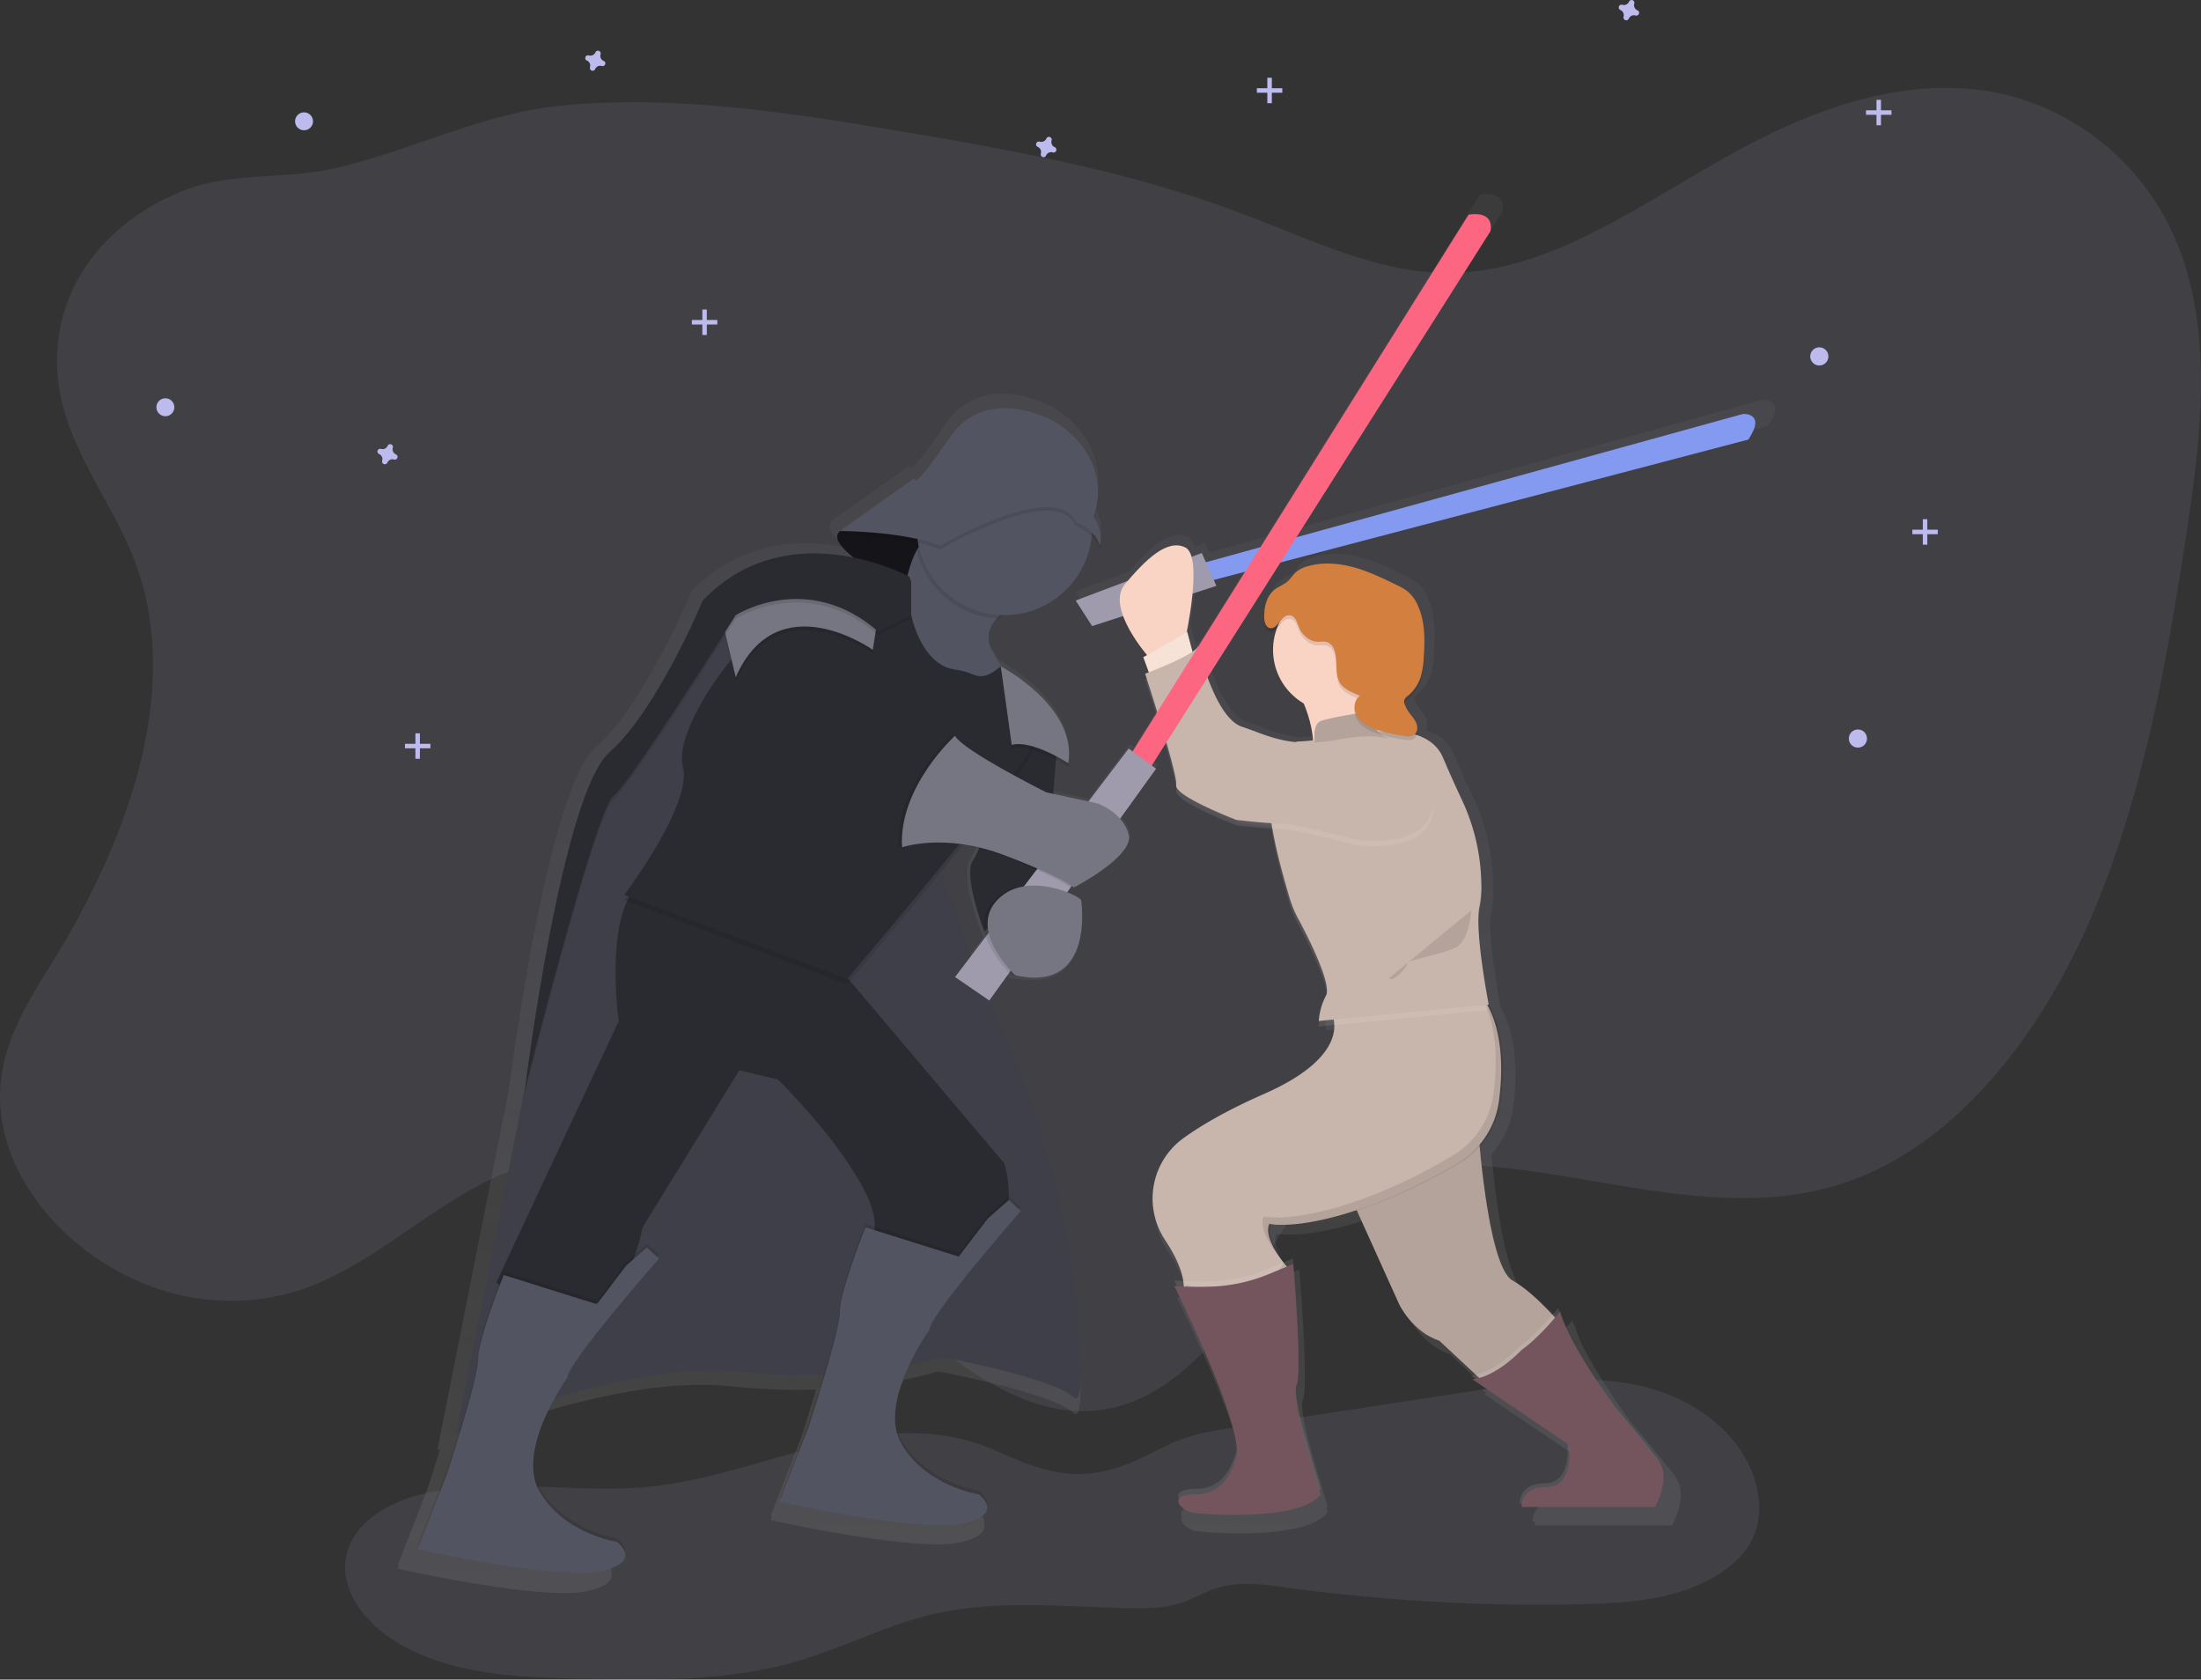 <svg id="633f7c5b-e379-4b23-970c-6705226cb474" data-name="Layer 1" xmlns="http://www.w3.org/2000/svg" xmlns:xlink="http://www.w3.org/1999/xlink" width="997.26" height="760.93" viewBox="0 0 997.26 760.93"><rect x="0" y="0" width="997.26" height="760.93" fill="#333333" stroke="none"/><defs><linearGradient id="13dec2af-c8da-4608-a434-604f1b998f6c" x1="593.63" y1="791.22" x2="593.63" y2="157.44" gradientUnits="userSpaceOnUse"><stop offset="0" stop-color="gray" stop-opacity="0.25"/><stop offset="0.54" stop-color="gray" stop-opacity="0.12"/><stop offset="1" stop-color="gray" stop-opacity="0.1"/></linearGradient></defs><title>may_the_force</title><path d="M475.4,724C449,730.29,423.23,740.22,396.18,743c-34.3,3.53-69.58-4.6-103.14,3.35-15.63,3.7-32.28,13.17-34.95,29-2.42,14.4,7.95,28.07,20.06,36.22,24.71,16.63,56.31,17.84,86.09,18.5,33,.73,66.7,1.38,98.41-7.92,20.58-6,39.86-16.15,60.71-21.13,29-6.92,59.26-3.57,89-2.92,8.42.18,17,.12,25-2.65,5.19-1.81,9.94-4.72,15.17-6.41,10.25-3.32,21.36-1.69,32-.23a845.53,845.53,0,0,0,134.24,7.5c22.26-.53,45.84-2.39,63.92-15.37,5.19-3.72,9.84-8.38,12.65-14.12,4.22-8.63,3.83-19,.73-28.08-7.69-22.58-30.56-37.25-53.95-41.92s-47.55-1.06-71.13,2.54L660.48,716.3c-7.83,1.2-15.73,2.41-23.19,5.09-8.55,3.06-16.33,8-24.79,11.28-24.31,9.51-39.79,2.87-61-6.35C527,715.64,501.15,717.78,475.4,724Z" transform="translate(-101.37 -69.54)" fill="#bdbaee" opacity="0.1"/><path d="M163.14,325.65c21.22,59.35-5.85,127.71-37.72,179.25-10.67,17.25-22.44,35.35-23.9,57-1.78,26.48,12.69,50.83,29.88,66.74,31.34,29,74.14,38,111.43,23.34,32.23-12.64,59.33-41.2,91.83-52.71,54.39-19.27,112,12.68,158.55,52.49,32.94,28.17,68.23,62.42,108,56.4,28-4.23,51.68-28.54,67.78-57.16,7.77-13.82,14.53-29.3,25.86-38.62,6.73-5.54,14.64-8.49,22.54-10.58,72.19-19.11,148.8,27.52,220,3.54,48.11-16.2,86.48-63.3,110.33-117.5s35-115.44,44.26-176.1c6.59-43.11,12.06-89.62-3.09-129.28-16-42-53.12-67.39-90.41-72.15s-74.68,8.42-109,27c-42.92,23.24-85,55.77-131.83,55.88-31.9.07-62.32-15.08-92.83-26.64-51-19.32-104-28.92-156.87-37.78-50.59-8.49-101.69-16.37-152.58-11.36-36,3.55-67.82,20.59-102.76,28.47-22.78,5.14-45.67,1.32-68,10-27.53,10.66-55.84,35.38-57.36,74.28C125.76,267.13,151.88,294.16,163.14,325.65Z" transform="translate(-101.37 -69.54)" fill="#bdbaee" opacity="0.1"/><path d="M902.4,262.61c8.53-12.79-2.56-11.94-2.56-11.94L691.63,308.15,782.17,165.4c1.71-10.23-10.23-7.67-10.23-7.67L674.82,312.8l-25.45,7-1.93-4.35-4.79,1.81c-.6-2.13-1.52-3.68-2.88-4.36-8.15-4.07-17.85,5.09-26.88,15.58l-24.28,9.15,7.67,11.94,14.47-4.68c2.89,7.88,9,15.59,11.15,18.22l-1.74,1,2.56,7-1.7.65.74,2.28-.74.28s2.34,7.16,5.15,16.19l-11,17.55-1.83-1.34-18.75,24.67-16.42-3.52c.4-6.28.9-11.92,1.28-15.92,3.41,1.78,5.74,3.3,5.74,3.3a27.4,27.4,0,0,0,.33-5.2c.74-22.79-27.32-39.17-31.39-41.43a66.25,66.25,0,0,1-5.61-9.65c-1.49-5.2.13-9.46,3.16-12.9l.76.05c.64-.59,1.33-1.14,2-1.68l.86,0a40.93,40.93,0,0,0,40.73-36.94,10.75,10.75,0,0,1,3.61,6.25,7.65,7.65,0,0,0,.61-4.18c.16-2.09-.25-5.54-2.81-10.47a34.22,34.22,0,0,0,1.51-11c.24-8.92-2.77-22.11-18.92-33.22,0,0-32.4-19.61-50.31,6.82s-16.2,18.76-16.2,18.76l-34.49,24.4c-.17.11-.33.22-.47.33-3.69,2.87.7,7.89,6.24,12.35-19.9-4-47.62-3.48-70.19,20.05,0,0-21.32,51.16-43.49,70.78s-39.22,155.19-39.22,155.19l-1,4.81L299.53,726.48l1.26-.55c-3,9.77-5.53,17.61-5.53,17.61l-13.64,35,.61.14-.61,1.57s64.81,14.5,85.27,10.23c10.11-2.11,12.1-5.46,11.53-8.32.77-3.63-3.85-7-3.85-7s-23.88-3.41-35.81-23a23.67,23.67,0,0,1-3.23-11.79c.24-10.78,5.53-22.5,10-30.5,26.45-8,59.74-15.27,87.06-12.28a268.49,268.49,0,0,0,38.54,1.42c-3.53,11.9-7,22.46-7,22.46l-13.64,35,.61.14-.61,1.57s64.81,14.5,85.27,10.23c10.11-2.11,12.1-5.46,11.53-8.32.77-3.63-3.85-7-3.85-7s-23.88-3.41-35.81-23a23.67,23.67,0,0,1-3.23-11.79c.18-8,3.13-16.52,6.47-23.66a147.09,147.09,0,0,0,15.52-3.78s51.16,9.38,61.4,18.76c4.35,4,3.62-16.48,1.34-41.36A399.37,399.37,0,0,0,555.46,540.5c-2.44-5.42-4.86-10.9-7.16-16.26l9.31-12.93c.71.73,1.15,1.14,1.15,1.14a39.74,39.74,0,0,0,9.79,1.09c28.4.84,22.62-36.05,22.62-36.05,0-.54-2.58-2.2-6.53-3.74l1.72-2.39L587,471c.51.35.71.53.71.53s28.14-14.5,25.58-24.73a17.45,17.45,0,0,0-4-7.36l16.8-23.34-2-1.48,6.32-10c3,10.2,5.43,19.55,5.07,21.68-.85,5.12,28.14,16.2,28.14,16.2s9.26,1.16,16.34,1.56c1.67,11.45,6.07,27,8.47,35a50.5,50.5,0,0,0,3.83,9.29c4.09,7.64,12.51,24.17,13.46,32.4a3.82,3.82,0,0,1-.32,1.08C702,528.65,702,533.77,702,533.77l.28,0a17.51,17.51,0,0,0-.28,2.58l7.25-.7c.26,6.89-4,19.57-32.84,32.25-17.72,7.8-29.54,14.85-37.32,20.44a34.81,34.81,0,0,0-13.19,38.24,36.1,36.1,0,0,0,4.46,9.53c6,9,7.88,15.31,8.43,19-1.69-.06-3.13-.15-4.16-.28,0,0,.49,1,1.32,2.69-.49,0-.94-.08-1.32-.13,0,0,27.92,55.84,29.17,76a6.45,6.45,0,0,1-1,3.35s-3.41,15.35-17.91,15.35c-7.9,0-9.21,2.28-7.94,4.49-1.83,2.33,2.78,6,6.24,6.6,5.12.85,50.31,4.26,59.69-8.53l-.55-1.88c.19-.22.38-.45.55-.68l-6-20.47s-5.09-16.41-5.6-25.72a7.64,7.64,0,0,1,.48-2.42c.64-1.5.85-5.81.81-11.41.13-16.16-2.52-47.43-2.52-47.43l-3.82,1.58c-3.52-4.53-8.64-12.42-6.46-17.64a37.2,37.2,0,0,0,5.6.31c6.1,0,17.36-1,34.43-6.57l19.71,43.64s6,12.79,18.76,17.05l17,15.81a17.58,17.58,0,0,1-2.49.39l2.25,1.53c-.47.08-.93.14-1.4.18L818.1,731.1c.31,4.26.52,18.41-10.35,18.41-12.79,0-11.94,9.38-11.94,9.38h1a7.56,7.56,0,0,0-.1,1.71h62.25s7.15-12.72,2.27-20.5a10,10,0,0,0-1.42-2.52c-6-7.67-19.61-23.88-19.61-23.88s-13.32-17.94-21.3-33.55a61,61,0,0,1-4.28-10.79l-.25.31c-.23-.69-.44-1.37-.61-2,0,0-1,1.29-2.68,3.25-4.59-5.05-11.62-12-18.64-16-8.89-5.08-13.53-43.27-15.31-62.43A39.58,39.58,0,0,0,787,571.08c1.78-13.46,2-31.52-5.72-45.34-.55-2.9-4.49-23.94-4.75-37.5a28.77,28.77,0,0,1,.56-5.64,46.17,46.17,0,0,0,.81-10.27c0-.13,0-.25,0-.38,0-.72,0-1.44,0-2.18a94.93,94.93,0,0,0-9.13-39.26C766,424.74,762.87,417.78,760,411c-2.41-5.71-7.15-8.88-12.28-10.58a5.19,5.19,0,0,0,.19-2.47,5.92,5.92,0,0,0-.43-3.2c-.82-1.9-2.34-3.39-3.51-5.09a15.92,15.92,0,0,1-1.84-3.56c-.05-.14-.1-.28-.14-.42a5.36,5.36,0,0,1,1.68-1.85,19.06,19.06,0,0,0,5.88-8.56,35.66,35.66,0,0,0,1.43-8.85c.21-2.92.36-5.89.32-8.83.07-6.09-.55-12.16-3.08-17.65a17.74,17.74,0,0,0-5-6.67,26.09,26.09,0,0,0-4.71-2.72c-6.54-3.19-13.12-6.39-20.13-8.33s-14.55-2.54-21.53-.49a13.93,13.93,0,0,0-5.62,2.88c-1.33,1.22-2.26,2.82-3.6,4-1.88,1.71-4.41,2.54-6.38,4.14-3.69,3-4.81,8.2-4.68,13,0,0,0,.07,0,.11,0,.54,0,1.07,0,1.6.06,2.05.78,4.62,2.82,4.87a3.54,3.54,0,0,0,2.94-1.29A29,29,0,0,0,695,385.65a56.79,56.79,0,0,1,4.36,17.16c-2.88.3-5.27.49-6.72.49a3.18,3.18,0,0,0-1.39.35c-10-1-16.81-4.42-25-7.17-7-2.34-12.51-13.44-16-23l34-53.59ZM539.81,503.45c-2-5.27-3.67-10-4.83-14a122.77,122.77,0,0,0-6-16,34.47,34.47,0,0,1-2.57-9.94c3.26-4,6.51-8,9.67-11.88,2.39.4,4.89.93,7.49,1.6a28.69,28.69,0,0,1-2.71,5.48C535.74,465.55,546,492,546,492l.16-.17a23.1,23.1,0,0,0,.62,2.51Zm146,142.95-.16.07c-.64-.82-1.35-1.76-2.06-2.78,1.31,1.62,2.26,2.64,2.26,2.64Zm-40-287.24,0-.2a7.23,7.23,0,0,1-2.62,2.56l-2.5-9.38-.19.16c.77-3.92,2-10.86,2.67-17.87l11.16-3.61-1.21-2.73,14.59-3.83Z" transform="translate(-101.37 -69.54)" fill="url(#13dec2af-c8da-4608-a434-604f1b998f6c)"/><path d="M645.06,325l246-67.91s10.77-.83,2.48,11.59l-246,64.59Z" transform="translate(-101.37 -69.54)" fill="#8499f0"/><polygon points="487.38 272.05 494.83 283.64 551.14 265.43 544.52 250.52 487.38 272.05" fill="#9f9bad"/><path d="M621.87,367.26S602,344.9,611.11,334.13s19-20.7,27.33-16.56,0,41.41,0,41.41Z" transform="translate(-101.37 -69.54)" fill="#f9d3c4"/><path d="M622.7,376.37l-3.31-9.11s18.22-9.94,19.87-11.59l3.31,12.42Z" transform="translate(-101.37 -69.54)" fill="#f6e2d7"/><path d="M580.47,407.84s-5.8,50.52,0,63.76c0,0-28.16,14.08-33.12,19.87,0,0-9.94-25.67-5-32.3s19.87-59.62,19.87-59.62Z" transform="translate(-101.37 -69.54)" fill="#2a2a31"/><path d="M687.3,378.85s12.42,19,8.28,36.44,40.58-9.94,40.58-9.94-13.25-19.87-11.59-38.09Z" transform="translate(-101.37 -69.54)" fill="#f9d3c4"/><path d="M712.14,609.07l23.19,51.34s5.8,12.42,18.22,16.56l24,22.36,32.3-28.16s-11.59-14.91-23.19-21.53-15.73-71.22-15.73-71.22Z" transform="translate(-101.37 -69.54)" fill="#c8b5ac"/><path d="M712.14,609.07l23.19,51.34s5.8,12.42,18.22,16.56l24,22.36,32.3-28.16s-11.59-14.91-23.19-21.53-15.73-71.22-15.73-71.22Z" transform="translate(-101.37 -69.54)" opacity="0.1"/><path d="M704.69,528.74S715.45,547,674,565.18c-17.21,7.57-28.69,14.43-36.24,19.85A33.8,33.8,0,0,0,625,622.17a35.06,35.06,0,0,0,4.33,9.26c9.94,14.91,8.28,22.36,8.28,22.36s36.44,13.25,48-9.11c0,0-12.42-13.25-9.11-20.7,0,0,14.08,3.31,45.55-8.28a240.39,240.39,0,0,0,40.12-19.43,38.55,38.55,0,0,0,18.37-28c1.9-14.35,2-34.08-8-47.83Z" transform="translate(-101.37 -69.54)" fill="#c8b5ac"/><path d="M773.42,520.46l-1.1.13c7.71,13.46,7.5,31.2,5.76,44.39a38.55,38.55,0,0,1-18.37,28,240.39,240.39,0,0,1-40.12,19.43C688.12,624,674,620.66,674,620.66c-3.31,7.45,9.11,20.7,9.11,20.7-9.44,18.2-35.33,12.81-44.64,10.17a9.13,9.13,0,0,1-.08,2.25s36.44,13.25,48-9.11c0,0-12.42-13.25-9.11-20.7,0,0,14.08,3.31,45.55-8.28A240.39,240.39,0,0,0,763,596.26a38.55,38.55,0,0,0,18.37-28C783.29,553.94,783.38,534.21,773.42,520.46Z" transform="translate(-101.37 -69.54)" opacity="0.1"/><path d="M587.92,702.65c-9.94-9.11-59.62-18.22-59.62-18.22s-38.09,12.42-91.09,6.62S308,719.21,308,719.21l30.54-153.5.93-4.67S356,429.37,377.58,410.32s42.23-68.73,42.23-68.73c38.92-40.58,93.58-10.77,93.58-10.77s.3.75.83,2.15c4.33,11.52,23.95,66.56,16.56,100.53-4.83,22.22-2.62,34,.07,40a119.22,119.22,0,0,1,5.82,15.5c3.49,11.94,11.6,31.16,19.9,49.59a387.85,387.85,0,0,1,32.66,123.89C591.43,686.64,592.14,706.51,587.92,702.65Z" transform="translate(-101.37 -69.54)" fill="#3e3f49"/><path d="M501,330.82s-26.5-14.91-19-20.7,46.37-8.28,46.37-8.28L542,333.72Z" transform="translate(-101.37 -69.54)" fill="#151519"/><path d="M575.5,338.27s-30.64,6.62-25.67,24c0,0,5,10.77,9.94,14.08s-31.47,7.45-31.47,7.45l-20.7-16.56,2.9-22.77s1.24-36,21.12-36S575.5,338.27,575.5,338.27Z" transform="translate(-101.37 -69.54)" fill="#535461"/><circle cx="604.97" cy="294.41" r="28.16" fill="#f9d3c4"/><path d="M723.73,403.7s24.84-4.14,31.47,11.59c2.78,6.61,5.86,13.36,8.49,19a92.19,92.19,0,0,1,8.86,38.13,44.84,44.84,0,0,1-.79,10c-2.48,10.77,4.14,44.72,4.14,44.72l-77,7.45a28.61,28.61,0,0,1,3.31-11.59c2.6-5.2-8-26.18-12.76-35a49,49,0,0,1-3.72-9c-3.67-12.21-12.14-42.46-7.54-47.07,0,0,5-24,11.59-24S723.73,403.7,723.73,403.7Z" transform="translate(-101.37 -69.54)" fill="#fff" opacity="0.1"/><path d="M723.73,401.21s24.84-4.14,31.47,11.59c2.78,6.61,5.86,13.36,8.49,19a92.19,92.19,0,0,1,8.86,38.13,44.84,44.84,0,0,1-.79,10c-2.48,10.77,4.14,44.72,4.14,44.72l-77,7.45a28.61,28.61,0,0,1,3.31-11.59c2.6-5.2-8-26.18-12.76-35a49,49,0,0,1-3.72-9c-3.67-12.21-12.14-42.46-7.54-47.07,0,0,5-24,11.59-24S723.73,401.21,723.73,401.21Z" transform="translate(-101.37 -69.54)" fill="#c8b5ac"/><path d="M697.23,407s-1.66-9.11,2.48-10.77,20.7-4.14,20.7-4.14,5,11.59,9.94,11.59S697.23,407,697.23,407Z" transform="translate(-101.37 -69.54)" fill="#c8b5ac"/><path d="M697.23,407s-1.66-9.11,2.48-10.77,20.7-4.14,20.7-4.14,5,11.59,9.94,11.59S697.23,407,697.23,407Z" transform="translate(-101.37 -69.54)" opacity="0.1"/><path d="M716.28,452.55s-28.16-7.45-34.78-7.45-19.87-1.66-19.87-1.66-28.16-10.77-27.33-15.73-14.08-50.52-14.08-50.52,22.36-8.28,24-12.42c0,0,7.45,32.3,19.87,36.44s21.53,9.94,43.89,5.8a87.24,87.24,0,0,1,13.19-1.45c15.57-.48,29.08,11.36,29.77,26.92C751.47,444.07,744.85,455,716.28,452.55Z" transform="translate(-101.37 -69.54)" fill="#fff" opacity="0.1"/><path d="M716.28,450.07s-28.16-7.45-34.78-7.45S661.62,441,661.62,441s-28.16-10.77-27.33-15.73-14.08-50.52-14.08-50.52,22.36-8.28,24-12.42c0,0,7.45,32.3,19.87,36.44s21.53,9.94,43.89,5.8a87.24,87.24,0,0,1,13.19-1.45c15.57-.48,29.08,11.36,29.77,26.92C751.47,441.58,744.85,452.55,716.28,450.07Z" transform="translate(-101.37 -69.54)" fill="#c8b5ac"/><path d="M690.78,357.07c1.64,2.58,4.31,4.69,7.36,4.87,1.6.1,3.27-.33,4.77.24a5.63,5.63,0,0,1,3,3.43c1.85,4.89-.13,10.93,2.8,15.25,2,2.93,5.63,4.14,8.86,5.59-2.74,1.83-3.13,6-1.55,8.87s4.6,4.71,7.66,5.93a66.82,66.82,0,0,0,13.68,3.33c1.6.27,3.4.5,4.73-.44,1.63-1.17,1.74-3.64.94-5.48s-2.27-3.29-3.41-4.94a15.46,15.46,0,0,1-1.79-3.46,3.29,3.29,0,0,1-.27-1.62,4.12,4.12,0,0,1,1.76-2.24,18.51,18.51,0,0,0,5.71-8.32,34.63,34.63,0,0,0,1.39-8.6c.58-8.14.74-16.65-2.67-24.06a17.23,17.23,0,0,0-4.84-6.48,25.34,25.34,0,0,0-4.58-2.64c-6.35-3.1-12.74-6.21-19.55-8.08s-14.13-2.46-20.91-.48a13.53,13.53,0,0,0-5.45,2.8c-1.29,1.19-2.2,2.74-3.5,3.92-1.83,1.66-4.28,2.47-6.2,4-3.58,2.92-4.67,8-4.54,12.59.05,2,.76,4.49,2.73,4.73,3.26.4,4.66-5.09,7.86-5.76C688.77,349.22,689.19,354.58,690.78,357.07Z" transform="translate(-101.37 -69.54)" opacity="0.1"/><path d="M690.78,355.41c1.64,2.58,4.31,4.69,7.36,4.87,1.6.1,3.27-.33,4.77.24a5.63,5.63,0,0,1,3,3.43c1.85,4.89-.13,10.93,2.8,15.25,2,2.93,5.63,4.14,8.86,5.59-2.74,1.83-3.13,6-1.55,8.87s4.6,4.71,7.66,5.93a66.82,66.82,0,0,0,13.68,3.33c1.6.27,3.4.5,4.73-.44,1.63-1.17,1.74-3.64.94-5.48s-2.27-3.29-3.41-4.94a15.46,15.46,0,0,1-1.79-3.46,3.29,3.29,0,0,1-.27-1.62,4.12,4.12,0,0,1,1.76-2.24,18.51,18.51,0,0,0,5.71-8.32,34.63,34.63,0,0,0,1.39-8.6c.58-8.14.74-16.65-2.67-24.06a17.23,17.23,0,0,0-4.84-6.48,25.34,25.34,0,0,0-4.58-2.64c-6.35-3.1-12.74-6.21-19.55-8.08s-14.13-2.46-20.91-.48a13.53,13.53,0,0,0-5.45,2.8c-1.29,1.19-2.2,2.74-3.5,3.92-1.83,1.66-4.28,2.47-6.2,4-3.58,2.92-4.67,8-4.54,12.59.05,2,.76,4.49,2.73,4.73,3.26.4,4.66-5.09,7.86-5.76C688.77,347.57,689.19,352.93,690.78,355.41Z" transform="translate(-101.37 -69.54)" fill="#d37f3f"/><path d="M790,679.46s-11.59,12.42-22.36,13.25l43.89,29.81s2.48,19-9.94,19S790,750.68,790,750.68h60.45s7.45-13.25,1.66-20.7-19-23.19-19-23.19-21.53-29-25.67-44.72C807.37,662.07,798.68,673.25,790,679.46Z" transform="translate(-101.37 -69.54)" fill="#fff" opacity="0.1"/><path d="M790.81,681.12s-11.59,12.42-22.36,13.25l43.89,29.81s2.48,19-9.94,19-11.59,9.11-11.59,9.11h60.45s7.45-13.25,1.66-20.7-19-23.19-19-23.19-21.53-29-25.67-44.72C808.2,663.72,799.51,674.9,790.81,681.12Z" transform="translate(-101.37 -69.54)" fill="#74555e"/><path d="M479.44,505.55l77,91.09s9.94,31.47-14.08,42.23l-9.94,11.59-40.58-15.73s13.25-4.14,0-28.16-38.09-48-38.09-48l-17.39-4.14-43.89,71.22s-5,31.47-24.84,35.61l-17.39,8.28-24-19,55.48-118.42s-8.28-58,14.91-65.42Z" transform="translate(-101.37 -69.54)" fill="#2a2a31"/><path d="M540.07,376.77c3.71,1.29,6.76,3.94,14.73-2.89,0,0,20.7,23.19,13.25,38.09s-82.81,103.51-82.81,103.51l-101-38.09s31.47-41.41,26.5-58.8,36.44-78.67,66.25-74.53,37.27,6.62,37.27,6.62,4.34,22.41,19.77,24.68A33.17,33.17,0,0,1,540.07,376.77Z" transform="translate(-101.37 -69.54)" opacity="0.1"/><path d="M540.07,374.29c3.71,1.29,6.76,3.94,14.73-2.89,0,0,20.7,23.19,13.25,38.09S485.24,513,485.24,513l-101-38.09s31.47-41.41,26.5-58.8,36.44-78.67,66.25-74.53,37.27,6.62,37.27,6.62,4.34,22.41,19.77,24.68A33.17,33.17,0,0,1,540.07,374.29Z" transform="translate(-101.37 -69.54)" fill="#2a2a31"/><path d="M435.55,358.15s6.62,75.36,78.67,84.47l26.5-32.3s-41.41-20.7-41.41-26.5c0,0-15.73-12.42-10.77-33.12Z" transform="translate(-101.37 -69.54)" fill="#2a2a31"/><path d="M554.8,373.06s34.78,18.22,30.64,43.89c0,0-16.56-10.77-25.67-8.28Z" transform="translate(-101.37 -69.54)" opacity="0.1"/><path d="M554.8,371.4s34.78,18.22,30.64,43.89c0,0-16.56-10.77-25.67-8.28Z" transform="translate(-101.37 -69.54)" fill="#757681"/><path d="M563.91,616.52s-41.41,47.2-41.41,53.83c0,0-24,33.12-12.42,52.17s34.78,22.36,34.78,22.36,12.42,9.11-7.45,13.25-82.81-9.94-82.81-9.94l13.25-34s14.08-43.06,14.08-52.17S493.52,624,493.52,624l42.23,13.25L549,619.83l9.49-8.28Z" transform="translate(-101.37 -69.54)" opacity="0.1"/><path d="M563.91,618.18S522.5,665.38,522.5,672c0,0-24,33.12-12.42,52.17s34.78,22.36,34.78,22.36,12.42,9.11-7.45,13.25-82.81-9.94-82.81-9.94l13.25-34s14.08-43.06,14.08-52.17,11.59-38.09,11.59-38.09l42.23,13.25L549,621.49l9.49-8.28Z" transform="translate(-101.37 -69.54)" fill="#535461"/><path d="M399.94,638.05s-41.41,47.2-41.41,53.83c0,0-24,33.12-12.42,52.17s34.78,22.36,34.78,22.36,12.42,9.11-7.45,13.25-82.81-9.94-82.81-9.94l13.25-34S318,692.71,318,683.6s11.59-38.09,11.59-38.09l42.23,13.25L385,641.37l9.49-8.28Z" transform="translate(-101.37 -69.54)" opacity="0.1"/><path d="M399.94,639.71s-41.41,47.2-41.41,53.83c0,0-24,33.12-12.42,52.17s34.78,22.36,34.78,22.36,12.42,9.11-7.45,13.25-82.81-9.94-82.81-9.94l13.25-34S318,694.37,318,685.26s11.59-38.09,11.59-38.09l42.23,13.25L385,643l9.49-8.28Z" transform="translate(-101.37 -69.54)" fill="#535461"/><path d="M612.77,412.81l154-246s11.59-2.48,9.94,7.45L620.22,421.09Z" transform="translate(-101.37 -69.54)" fill="#fc6681"/><path d="M499.31,349.87l-2.48,15.73S453.77,335,434.72,378l-8.28-34.78S483.58,325,499.31,349.87Z" transform="translate(-101.37 -69.54)" opacity="0.1"/><path d="M499.31,348.21l-2.48,15.73s-43.06-30.64-62.11,12.42l-8.28-34.78S483.58,323.37,499.31,348.21Z" transform="translate(-101.37 -69.54)" fill="#757681"/><path d="M514.22,334.63v15.24l-14.91,7.45c-32.3-28.16-64.59-7.45-64.59-7.45s-47.2,75.36-55.48,82-40.68,135.51-40.68,135.51l.93-4.67S356,431,377.58,412s42.23-68.73,42.23-68.73c38.92-40.58,93.58-10.77,93.58-10.77S513.69,333.23,514.22,334.63Z" transform="translate(-101.37 -69.54)" opacity="0.1"/><path d="M514.22,333v15.24l-14.91,7.45c-32.3-28.16-64.59-7.45-64.59-7.45s-47.2,75.36-55.48,82-40.68,135.51-40.68,135.51l.93-4.67S356,429.37,377.58,410.32s42.23-68.73,42.23-68.73c38.92-40.58,93.58-10.77,93.58-10.77S513.69,331.58,514.22,333Z" transform="translate(-101.37 -69.54)" fill="#2a2a31"/><path d="M530.78,310.12c-5.4,0-10.25,2.45-14.45,6a39.76,39.76,0,0,0,37.31,33.69c7.64-7,21-9.89,21-9.89S550.66,310.12,530.78,310.12Z" transform="translate(-101.37 -69.54)" opacity="0.1"/><circle cx="455.08" cy="238.93" r="39.75" fill="#535461"/><path d="M580.47,262.92s-31.47-19-48.86,6.62-15.73,18.22-15.73,18.22l-34,24s28.16,0,45.55,6.62c0,0,52.17-30.64,61.28-10.77,0,0,9.94,4.14,10.77,10.77,0,0,2.48-4.14-2.48-13.25C597,305.15,607,281.13,580.47,262.92Z" transform="translate(-101.37 -69.54)" opacity="0.1"/><path d="M580.47,261.26s-31.47-19-48.86,6.62-15.73,18.22-15.73,18.22l-34,24s28.16,0,45.55,6.62c0,0,52.17-30.64,61.28-10.77,0,0,9.94,4.14,10.77,10.77,0,0,2.48-4.14-2.48-13.25C597,303.49,607,279.48,580.47,261.26Z" transform="translate(-101.37 -69.54)" fill="#535461"/><polygon points="511.39 339.13 432.72 442.64 448.24 453.27 523.82 348.24 511.39 339.13" fill="#9f9bad"/><path d="M532.44,402.87s-25.67,23.19-24,50.52c0,0,19-6.62,45.55,3.31s32.3,14.91,32.3,14.91,27.33-14.08,24.84-24S597,433.51,597,433.51l-23.19-5S535.75,409.49,532.44,402.87Z" transform="translate(-101.37 -69.54)" opacity="0.1"/><path d="M534.09,402.87s-25.67,23.19-24,50.52c0,0,19-6.62,45.55,3.31s32.3,14.91,32.3,14.91,27.33-14.08,24.84-24-14.08-14.08-14.08-14.08l-23.19-5S537.41,409.49,534.09,402.87Z" transform="translate(-101.37 -69.54)" fill="#757681"/><path d="M589.58,477.4s6.62,42.23-29.81,34c0,0-21.53-19.87-8.28-34S589.58,475.74,589.58,477.4Z" transform="translate(-101.37 -69.54)" opacity="0.1"/><path d="M591.23,477.4s6.62,42.23-29.81,34c0,0-21.53-19.87-8.28-34S591.23,475.74,591.23,477.4Z" transform="translate(-101.37 -69.54)" fill="#757681"/><path d="M768,482s-.83,13.25-6.62,16.56-22.36,5.8-22.36,7.45-6.62,9.11-8.28,6.62" transform="translate(-101.37 -69.54)" opacity="0.1"/><path d="M648.43,650a146.48,146.48,0,0,1-15-.34s34.78,69.56,27.33,79.5c0,0-3.31,14.91-17.39,14.91s-6.62,7.45-1.66,8.28,48.86,4.14,58-8.28l-5.8-19.87s-7.45-24-5-29.81-1.66-54.66-1.66-54.66l-11.11,4.6A74.75,74.75,0,0,1,648.43,650Z" transform="translate(-101.37 -69.54)" fill="#fff" opacity="0.1"/><path d="M648.43,652.47a146.48,146.48,0,0,1-15-.34s34.78,69.56,27.33,79.5c0,0-3.31,14.91-17.39,14.91s-6.62,7.45-1.66,8.28,48.86,4.14,58-8.28l-5.8-19.87s-7.45-24-5-29.81-1.66-54.66-1.66-54.66l-11.11,4.6A74.75,74.75,0,0,1,648.43,652.47Z" transform="translate(-101.37 -69.54)" fill="#74555e"/><path d="M843.26,74.22a2.53,2.53,0,0,1-1.41-3.05,1.21,1.21,0,0,0,.05-.28h0a1.27,1.27,0,0,0-2.28-.84h0a1.21,1.21,0,0,0-.14.25,2.53,2.53,0,0,1-3.05,1.41,1.21,1.21,0,0,0-.28-.05h0a1.27,1.27,0,0,0-.84,2.28h0a1.21,1.21,0,0,0,.25.14A2.53,2.53,0,0,1,837,77.11a1.21,1.21,0,0,0-.05.28h0a1.27,1.27,0,0,0,2.28.84h0a1.21,1.21,0,0,0,.14-.25,2.53,2.53,0,0,1,3.05-1.41,1.21,1.21,0,0,0,.28.05h0a1.27,1.27,0,0,0,.84-2.28h0A1.21,1.21,0,0,0,843.26,74.22Z" transform="translate(-101.37 -69.54)" fill="#bdbaee"/><path d="M579.26,136.22a2.53,2.53,0,0,1-1.41-3.05,1.21,1.21,0,0,0,.05-.28h0a1.27,1.27,0,0,0-2.28-.84h0a1.21,1.21,0,0,0-.14.25,2.53,2.53,0,0,1-3.05,1.41,1.21,1.21,0,0,0-.28-.05h0a1.27,1.27,0,0,0-.84,2.28h0a1.21,1.21,0,0,0,.25.14,2.53,2.53,0,0,1,1.41,3.05,1.21,1.21,0,0,0-.05.28h0a1.27,1.27,0,0,0,2.28.84h0a1.21,1.21,0,0,0,.14-.25,2.53,2.53,0,0,1,3.05-1.41,1.21,1.21,0,0,0,.28.05h0a1.27,1.27,0,0,0,.84-2.28h0A1.21,1.21,0,0,0,579.26,136.22Z" transform="translate(-101.37 -69.54)" fill="#bdbaee"/><circle cx="824.32" cy="161.47" r="4.12" fill="#bdbaee"/><rect x="188.22" y="332.23" width="2.04" height="11.53" fill="#bdbaee"/><rect x="289.59" y="401.76" width="2.04" height="11.53" transform="translate(596.77 47.38) rotate(90)" fill="#bdbaee"/><rect x="850.22" y="45.23" width="2.04" height="11.53" fill="#bdbaee"/><rect x="951.59" y="114.76" width="2.04" height="11.53" transform="translate(971.77 -901.62) rotate(90)" fill="#bdbaee"/><rect x="318.22" y="140.23" width="2.04" height="11.53" fill="#bdbaee"/><rect x="419.59" y="209.76" width="2.04" height="11.53" transform="translate(534.77 -274.62) rotate(90)" fill="#bdbaee"/><rect x="574.22" y="35.23" width="2.04" height="11.53" fill="#bdbaee"/><rect x="675.59" y="104.76" width="2.04" height="11.53" transform="translate(685.77 -635.62) rotate(90)" fill="#bdbaee"/><rect x="871.22" y="235.23" width="2.04" height="11.53" fill="#bdbaee"/><rect x="972.59" y="304.76" width="2.04" height="11.53" transform="translate(1182.77 -732.62) rotate(90)" fill="#bdbaee"/><path d="M374.88,97.16a2.49,2.49,0,0,1-1.39-3,1.2,1.2,0,0,0,.05-.28h0A1.25,1.25,0,0,0,371.3,93h0a1.2,1.2,0,0,0-.14.25,2.49,2.49,0,0,1-3,1.39,1.2,1.2,0,0,0-.28-.05h0a1.25,1.25,0,0,0-.83,2.25h0a1.2,1.2,0,0,0,.25.14,2.49,2.49,0,0,1,1.39,3,1.2,1.2,0,0,0-.05.28h0a1.25,1.25,0,0,0,2.25.83h0a1.2,1.2,0,0,0,.14-.25,2.49,2.49,0,0,1,3-1.39,1.2,1.2,0,0,0,.28.05h0a1.25,1.25,0,0,0,.83-2.25h0A1.2,1.2,0,0,0,374.88,97.16Z" transform="translate(-101.37 -69.54)" fill="#bdbaee"/><path d="M280.74,275.38a2.49,2.49,0,0,1-1.39-3,1.2,1.2,0,0,0,.05-.28h0a1.25,1.25,0,0,0-2.25-.83h0a1.2,1.2,0,0,0-.14.25,2.49,2.49,0,0,1-3,1.39,1.2,1.2,0,0,0-.28-.05h0a1.25,1.25,0,0,0-.83,2.25h0a1.2,1.2,0,0,0,.25.14,2.49,2.49,0,0,1,1.39,3,1.2,1.2,0,0,0-.05.28h0a1.25,1.25,0,0,0,2.25.83h0a1.2,1.2,0,0,0,.14-.25,2.49,2.49,0,0,1,3-1.39,1.2,1.2,0,0,0,.28.05h0a1.25,1.25,0,0,0,.83-2.25h0A1.2,1.2,0,0,0,280.74,275.38Z" transform="translate(-101.37 -69.54)" fill="#bdbaee"/><circle cx="74.93" cy="184.5" r="4.07" fill="#bdbaee"/><circle cx="137.76" cy="54.96" r="4.07" fill="#bdbaee"/><circle cx="841.81" cy="334.59" r="4.12" fill="#bdbaee"/></svg>
